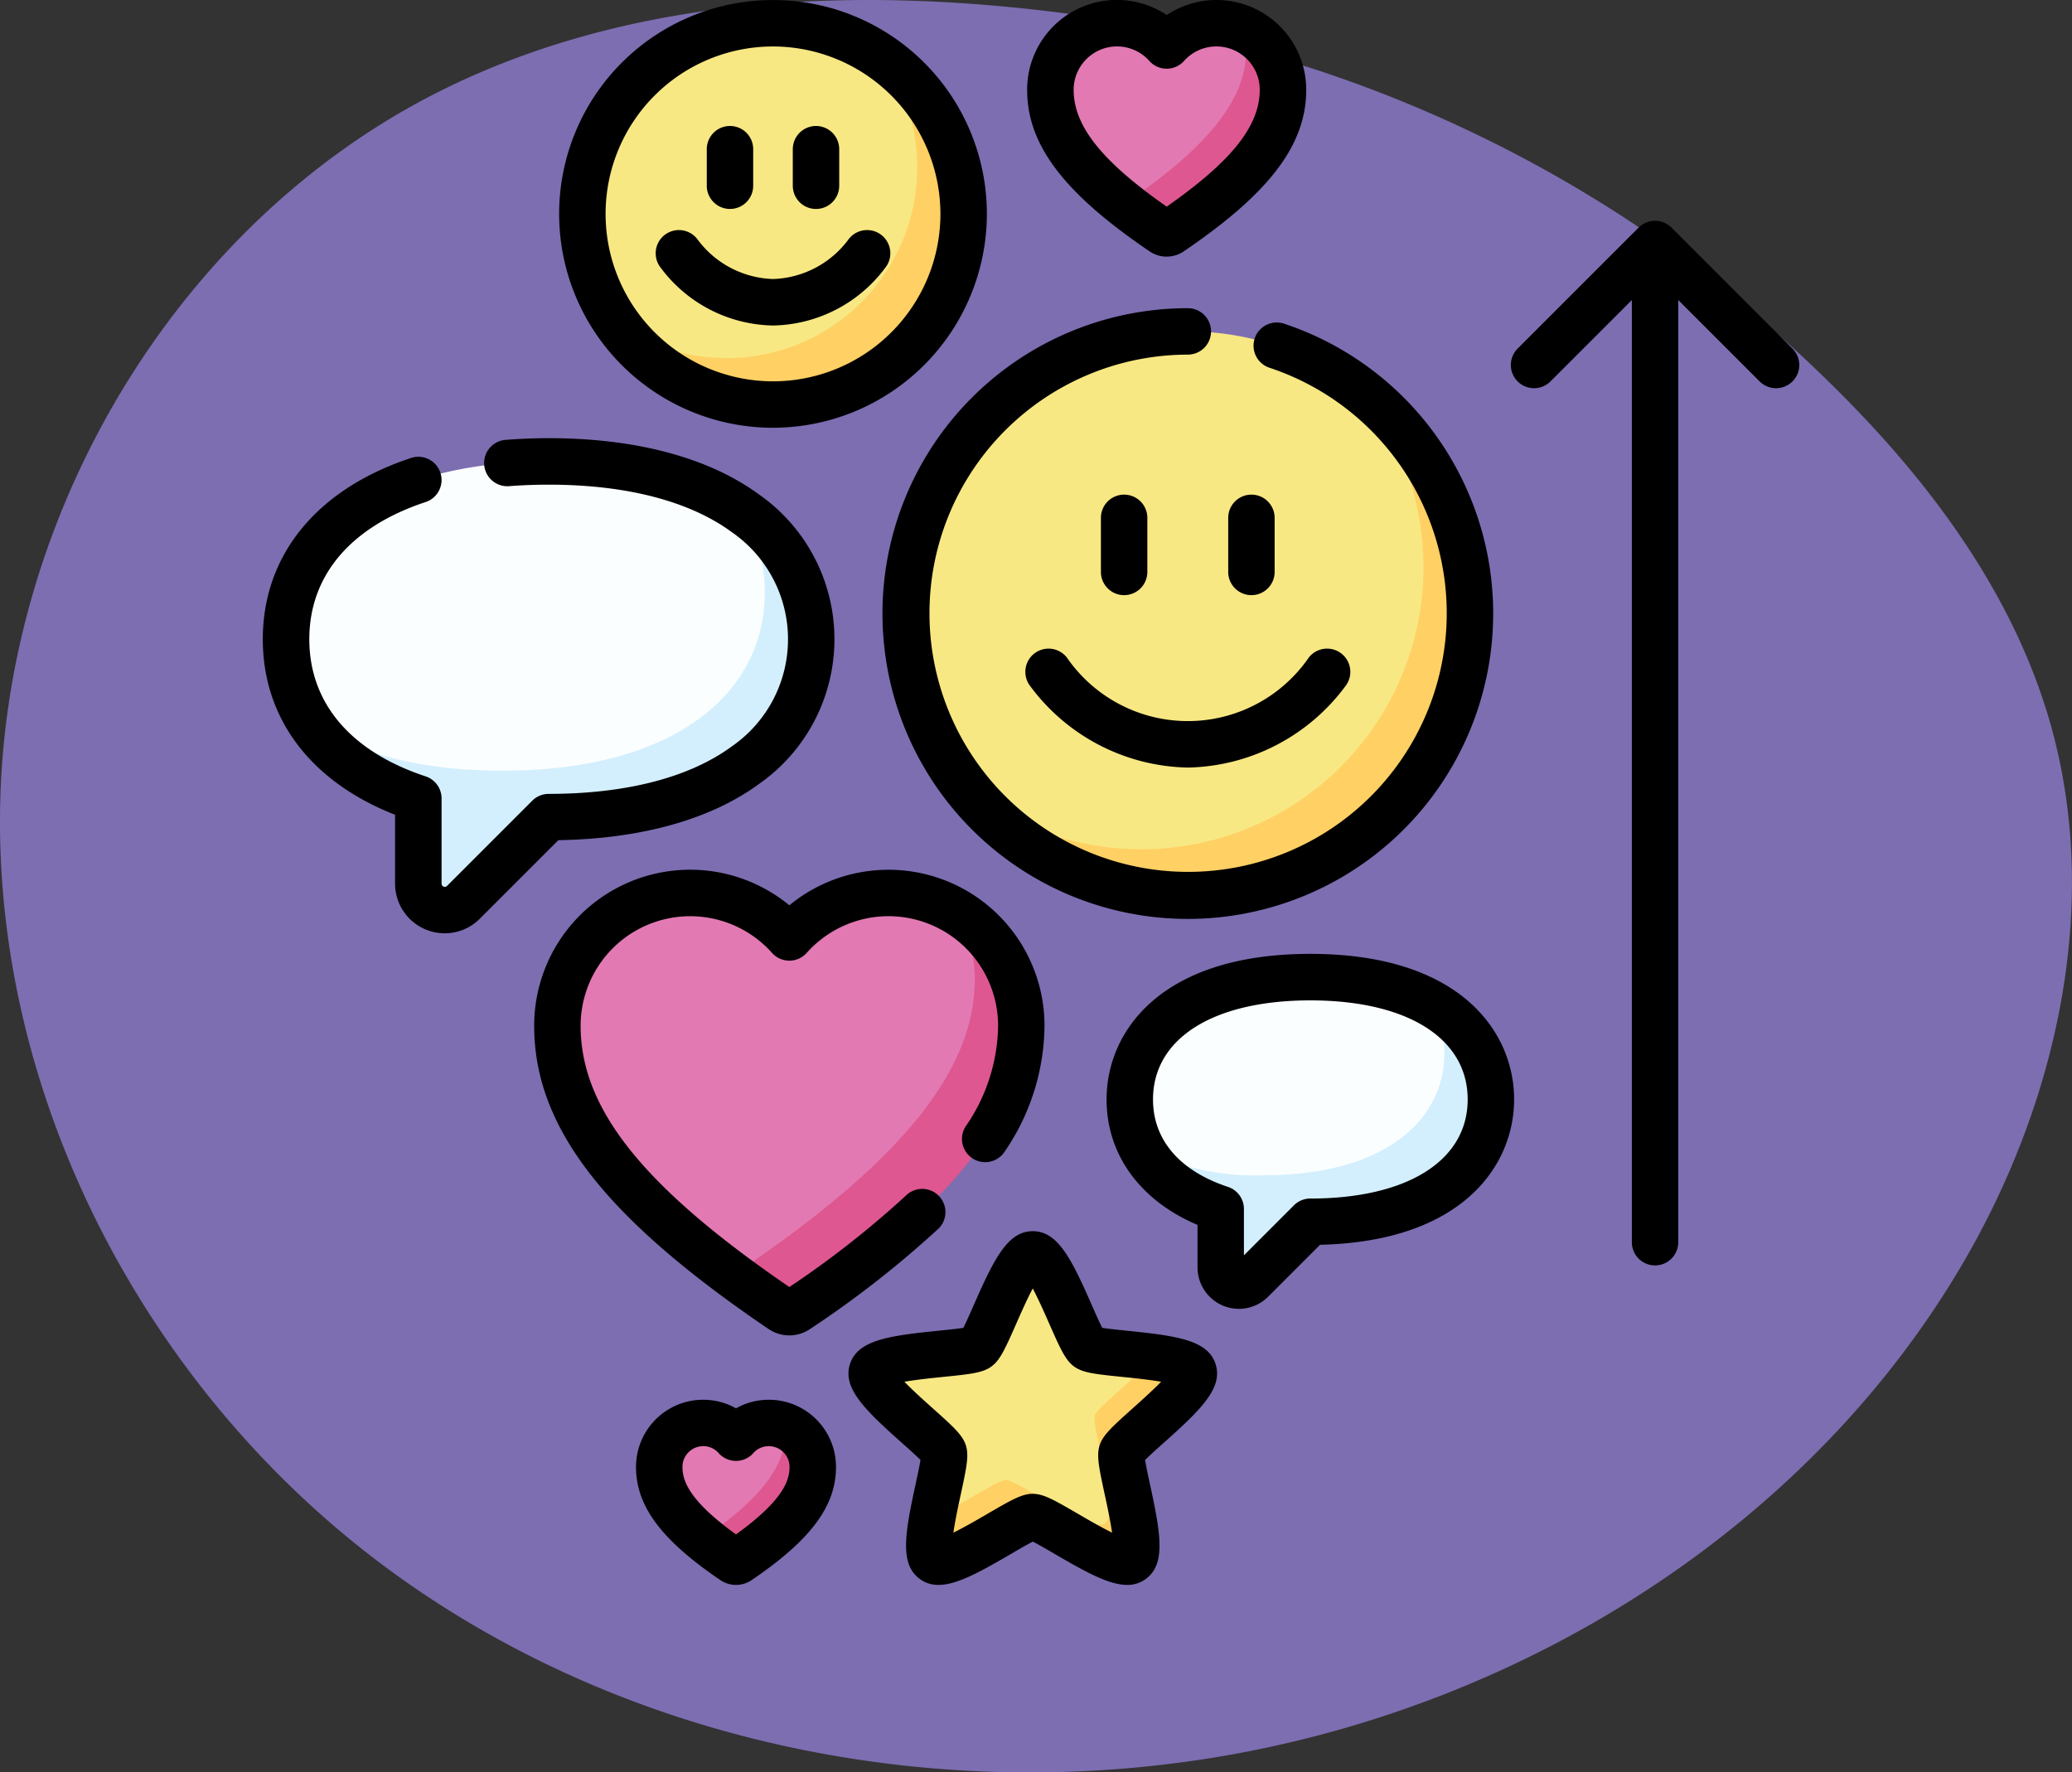 <svg xmlns="http://www.w3.org/2000/svg" xmlns:xlink="http://www.w3.org/1999/xlink" width="121.582" height="104" viewBox="0 0 121.582 104">
  <rect x="0" y="0" width="121.582" height="104" fill="#333333" stroke="none"/>
  <defs>
    <clipPath id="clip-path">
      <rect id="Rectángulo_401855" data-name="Rectángulo 401855" width="93" height="93" transform="translate(-829 -8638)" fill="#fff" stroke="#707070" stroke-width="1"/>
    </clipPath>
  </defs>
  <g id="Grupo_1100795" data-name="Grupo 1100795" transform="translate(843 8032)">
    <g id="Grupo_1100794" data-name="Grupo 1100794">
      <g id="Grupo_1100793" data-name="Grupo 1100793">
        <path id="_12068" data-name="12068" d="M94.486,72.232c-12.45-1.719-25.6-1.3-36.93,4.143-15.711,7.546-26.029,24.655-26.425,42.08s8.682,34.547,22.705,44.9S86.354,177.37,103.5,174.263c17.293-3.134,33.524-13.294,42.545-28.377,5.784-9.672,8.488-21.615,5.292-32.422-1.929-6.523-5.873-12.3-10.512-17.278A77.665,77.665,0,0,0,94.486,72.232Z" transform="translate(-874.119 -8103.332)" fill="#7d6eb2"/>
        <g id="Enmascarar_grupo_1100087" data-name="Enmascarar grupo 1100087" transform="translate(0 606)" clip-path="url(#clip-path)">
          <g id="interaccion_1_" data-name="interaccion (1)" transform="translate(-829 -8638)">
            <g id="Grupo_1100747" data-name="Grupo 1100747">
              <path id="Trazado_876103" data-name="Trazado 876103" d="M51.648,90.466c.757-.55-.876-5.59-.659-6.259.152-.468,2.746-4.571,2.746-4.571a24.233,24.233,0,0,1-3.9-.554c-.584-.424-2.155-5.478-3.228-5.478s-2.644,5.053-3.228,5.478-5.876.357-6.207,1.377,3.989,4.076,4.212,4.762A24.25,24.25,0,0,1,40.7,89.1s4.7-1.2,5.2-1.2c.7,0,4.992,3.111,5.749,2.561Z" fill="#f8e883"/>
              <path id="Trazado_876104" data-name="Trazado 876104" d="M53.735,79.636c-1.171,1.291-3.331,2.931-3.487,3.411-.223.686,1.476,5.7.608,6.329s-5.109-2.534-5.831-2.534c-.5,0-2.732,1.548-4.322,2.263-.206,1.156-.291,2.183.071,2.446.867.63,5.109-2.534,5.831-2.534s4.963,3.165,5.831,2.534-.832-5.642-.608-6.329,4.544-3.743,4.212-4.762c-.138-.426-1.141-.662-2.3-.823Z" fill="#ffd064"/>
              <path id="Trazado_876105" data-name="Trazado 876105" d="M31.961,35.878a8.338,8.338,0,0,0-2.528-5.965c-2.562-1.757-6.306-2.835-11.243-2.835C7.9,27.078,2.783,31.75,2.783,37.512a8.754,8.754,0,0,0,1.439,4.875c2.861,2.861,7.4,3.925,12.333,3.925,10.286,0,15.407-4.672,15.407-10.435Z" fill="#fbfeff"/>
              <path id="Trazado_876106" data-name="Trazado 876106" d="M33.6,37.512a9,9,0,0,0-4.163-7.6,8.754,8.754,0,0,1,1.439,4.875c0,5.763-5.12,10.435-15.407,10.435-4.937,0-8.681-1.078-11.243-2.835a11.7,11.7,0,0,0,6.322,4.466v5a1.55,1.55,0,0,0,2.646,1.1l5-5C28.476,47.947,33.6,43.275,33.6,37.512Z" fill="#d3effd"/>
              <path id="Trazado_876107" data-name="Trazado 876107" d="M71.846,62.874a5.175,5.175,0,0,0-1.783-3.941,14.337,14.337,0,0,0-7.178-1.6c-7.074,0-10.6,3.213-10.6,7.176a6.057,6.057,0,0,0,.693,2.851c1.977,1.977,5.213,2.69,8.268,2.69C68.325,70.051,71.846,66.838,71.846,62.874Z" fill="#fbfeff"/>
              <path id="Trazado_876108" data-name="Trazado 876108" d="M70.063,58.933a6.057,6.057,0,0,1,.693,2.851c0,3.963-3.521,7.176-10.6,7.176a14.337,14.337,0,0,1-7.178-1.6,7.747,7.747,0,0,0,4.644,3.572v3.436a1.066,1.066,0,0,0,1.82.754l3.438-3.438c7.074,0,10.6-3.213,10.6-7.176A6.307,6.307,0,0,0,70.063,58.933Z" fill="#d3effd"/>
              <path id="Trazado_876109" data-name="Trazado 876109" d="M20.172,12.549a11.132,11.132,0,0,0,2.034,6.428A10.81,10.81,0,0,0,29.724,22.1,11.187,11.187,0,0,0,40.911,10.914,9.53,9.53,0,0,0,37.787,3.4a11.184,11.184,0,0,0-17.615,9.153Z" fill="#f8e883"/>
              <path id="Trazado_876110" data-name="Trazado 876110" d="M28.634,21.011a11.132,11.132,0,0,1-6.428-2.034A11.185,11.185,0,1,0,37.787,3.4a11.184,11.184,0,0,1-9.153,17.615Z" fill="#ffd064"/>
              <path id="Trazado_876111" data-name="Trazado 876111" d="M39.141,36a16.485,16.485,0,0,0,3.566,10.265,15.06,15.06,0,0,0,11.355,4.656A16.556,16.556,0,0,0,70.618,34.367a15.81,15.81,0,0,0-4.656-11.355A16.556,16.556,0,0,0,39.141,36Z" fill="#f8e883"/>
              <path id="Trazado_876112" data-name="Trazado 876112" d="M52.973,49.833a16.485,16.485,0,0,1-10.265-3.566A16.556,16.556,0,1,0,65.962,23.012a16.556,16.556,0,0,1-12.99,26.821Z" fill="#ffd064"/>
              <path id="Trazado_876113" data-name="Trazado 876113" d="M54.463,2.67a3.906,3.906,0,0,0-6.822,2.6c0,2.165,1.235,4.184,4.107,6.521.139.094,1.413.8,1.553.7,4.659-3.162,6.9-5.6,6.9-8.312a4.518,4.518,0,0,0-1.37-2.536A3.9,3.9,0,0,0,54.463,2.67Z" fill="#e279b3"/>
              <path id="Trazado_876114" data-name="Trazado 876114" d="M52.208,11.788a.412.412,0,0,1-.461,0c.723.588,1.548,1.2,2.484,1.832a.413.413,0,0,0,.463,0c4.659-3.162,6.591-5.643,6.591-8.352a3.9,3.9,0,0,0-2.459-3.626,3.891,3.891,0,0,1,.28,1.447c0,2.71-2.238,5.538-6.9,8.7Z" fill="#de5791"/>
              <path id="Trazado_876115" data-name="Trazado 876115" d="M28.5,90.965c3.076-2.087,4.379-3.874,4.379-5.663a2.488,2.488,0,0,0-.91-1.661,2.567,2.567,0,0,0-2.782.715,2.579,2.579,0,0,0-4.5,1.715c0,1.357.735,2.627,2.431,4.072A8.07,8.07,0,0,0,28.5,90.965Z" fill="#e279b3"/>
              <path id="Trazado_876116" data-name="Trazado 876116" d="M31.969,83.642a2.276,2.276,0,0,1,.088.614c0,1.789-1.562,3.8-4.638,5.888a.272.272,0,0,1-.3,0,22.17,22.17,0,0,0,1.92,1.442.272.272,0,0,0,.306,0c3.076-2.087,4.352-3.726,4.352-5.515a2.577,2.577,0,0,0-1.722-2.43Z" fill="#de5791"/>
              <path id="Trazado_876117" data-name="Trazado 876117" d="M32.318,55.005a7.792,7.792,0,0,0-13.611,5.183c0,4.716,2.935,9.086,9.857,14.313.278.187,1.911,1.155,2.189.967,9.294-6.307,13.541-11.51,13.541-16.915a7.709,7.709,0,0,0-2.181-5.066,7.791,7.791,0,0,0-9.795,1.518Z" fill="#e279b3"/>
              <path id="Trazado_876118" data-name="Trazado 876118" d="M29.485,74.5a.823.823,0,0,1-.921,0q1.517,1.146,3.292,2.35a.823.823,0,0,0,.923,0c9.294-6.307,13.149-11.258,13.149-16.663a7.788,7.788,0,0,0-3.816-6.7A7.755,7.755,0,0,1,43.2,57.464C43.2,62.869,38.779,68.192,29.485,74.5Z" fill="#de5791"/>
            </g>
            <g id="Grupo_1100748" data-name="Grupo 1100748">
              <path id="Trazado_876119" data-name="Trazado 876119" d="M52.142,93c-1.064,0-2.422-.75-4.265-1.825-.413-.241-.941-.549-1.271-.717-.33.168-.859.476-1.271.717-2.543,1.483-4.163,2.348-5.36,1.477s-.875-2.677-.251-5.554c.1-.467.231-1.065.289-1.431-.262-.262-.718-.669-1.075-.988-2.2-1.96-3.519-3.234-3.061-4.641s2.276-1.66,5.2-1.955c.476-.048,1.084-.109,1.45-.167.168-.33.415-.89.607-1.327,1.186-2.694,1.988-4.346,3.468-4.346s2.282,1.651,3.468,4.346c.193.438.439,1,.608,1.327.366.058.974.12,1.45.168,2.929.3,4.747.548,5.2,1.955s-.865,2.681-3.061,4.641c-.357.318-.813.726-1.075.988.058.366.187.964.289,1.431.624,2.877.946,4.684-.251,5.554A1.8,1.8,0,0,1,52.142,93ZM46.6,87.654c.617,0,1.219.337,2.644,1.168.5.29,1.339.781,2.011,1.111-.106-.741-.313-1.693-.435-2.256-.35-1.612-.484-2.289-.293-2.876s.7-1.055,1.927-2.154c.43-.384,1.156-1.032,1.678-1.569-.738-.128-1.707-.226-2.28-.284-1.641-.165-2.327-.247-2.825-.609s-.788-.989-1.453-2.5c-.232-.527-.624-1.419-.974-2.081-.35.662-.742,1.553-.974,2.081-.664,1.509-.954,2.136-1.453,2.5s-1.184.444-2.825.609c-.573.058-1.542.155-2.28.284.521.537,1.248,1.186,1.678,1.57,1.23,1.1,1.737,1.567,1.927,2.153s.056,1.264-.294,2.875c-.122.563-.329,1.515-.435,2.256.672-.33,1.514-.82,2.011-1.111,1.425-.831,2.028-1.168,2.644-1.168ZM29.187,93a1.631,1.631,0,0,1-.918-.284c-3.468-2.354-4.948-4.34-4.948-6.641a3.94,3.94,0,0,1,5.867-3.438,3.94,3.94,0,0,1,5.867,3.438c0,2.3-1.48,4.288-4.949,6.641a1.631,1.631,0,0,1-.918.284Zm-1.925-8.142a1.218,1.218,0,0,0-1.217,1.217c0,.8.373,1.966,3.142,3.96,2.769-1.994,3.142-3.159,3.142-3.96a1.218,1.218,0,0,0-1.217-1.217,1.2,1.2,0,0,0-.909.408,1.363,1.363,0,0,1-2.034,0A1.2,1.2,0,0,0,27.261,84.855Zm5.056-6.5a2.18,2.18,0,0,1-1.227-.379c-9.635-6.539-13.746-11.859-13.746-17.79a9.153,9.153,0,0,1,14.973-7.067A9.154,9.154,0,0,1,47.29,60.188a13.239,13.239,0,0,1-2.342,7.392,1.362,1.362,0,0,1-2.281-1.489,10.6,10.6,0,0,0,1.9-5.9,6.43,6.43,0,0,0-11.232-4.277,1.363,1.363,0,0,1-2.034,0,6.43,6.43,0,0,0-11.231,4.277c0,4.862,3.668,9.458,12.248,15.329a56.157,56.157,0,0,0,6.911-5.431A1.362,1.362,0,0,1,41.1,72.064a59.825,59.825,0,0,1-7.558,5.914A2.179,2.179,0,0,1,32.318,78.358ZM58.7,76.8a2.432,2.432,0,0,1-2.431-2.43V71.875c-3.362-1.424-5.337-4.121-5.337-7.366,0-3.939,3.132-8.538,11.957-8.538s11.957,4.6,11.957,8.538c0,3.853-3,8.337-11.387,8.532l-3.046,3.046A2.421,2.421,0,0,1,58.7,76.8Zm4.19-18.1c-5.695,0-9.233,2.228-9.233,5.814,0,2.37,1.563,4.192,4.4,5.13a1.362,1.362,0,0,1,.935,1.294v2.722l2.933-2.933a1.361,1.361,0,0,1,.963-.4c5.695,0,9.233-2.228,9.233-5.814S68.581,58.7,62.886,58.7ZM83.117,74.252a1.362,1.362,0,0,1-1.362-1.362V17.605L76.98,22.38a1.362,1.362,0,1,1-1.927-1.926l7.1-7.1a1.362,1.362,0,0,1,1.927,0l7.1,7.1a1.362,1.362,0,1,1-1.927,1.926l-4.775-4.775V72.89a1.363,1.363,0,0,1-1.363,1.362ZM12.1,54.764A2.917,2.917,0,0,1,9.182,51.85V47.809c-4.947-1.94-7.761-5.649-7.761-10.3,0-4.935,3.169-8.812,8.7-10.637a1.362,1.362,0,1,1,.854,2.587c-4.4,1.453-6.825,4.312-6.825,8.05s2.424,6.593,6.826,8.047a1.362,1.362,0,0,1,.935,1.294v5a.188.188,0,0,0,.321.133l5-5a1.362,1.362,0,0,1,.963-.4c4.554,0,8.272-.965,10.753-2.791a7.639,7.639,0,0,0,0-12.562c-2.481-1.826-6.2-2.791-10.753-2.791-.8,0-1.576.03-2.319.088a1.362,1.362,0,0,1-.213-2.716c.814-.064,1.666-.1,2.532-.1,5.139,0,9.415,1.148,12.368,3.321a10.362,10.362,0,0,1,0,16.951c-2.843,2.092-6.913,3.235-11.8,3.317L14.153,53.91A2.906,2.906,0,0,1,12.1,54.764Zm43.6-.844a17.918,17.918,0,0,1,0-35.836,1.362,1.362,0,1,1,0,2.724,15.176,15.176,0,1,0,4.789.77,1.362,1.362,0,1,1,.858-2.586A17.921,17.921,0,0,1,55.7,53.92Zm0-8.881a11.779,11.779,0,0,1-9.237-4.766,1.362,1.362,0,1,1,2.132-1.7,8.621,8.621,0,0,0,14.211,0,1.362,1.362,0,1,1,2.132,1.7A11.78,11.78,0,0,1,55.7,45.039Zm3.735-10.117A1.362,1.362,0,0,1,58.07,33.56V30.386a1.362,1.362,0,0,1,2.724,0V33.56A1.362,1.362,0,0,1,59.433,34.922Zm-7.471,0A1.362,1.362,0,0,1,50.6,33.56V30.386a1.362,1.362,0,0,1,2.724,0V33.56A1.362,1.362,0,0,1,51.962,34.922ZM31.359,25.1A12.549,12.549,0,1,1,43.908,12.549,12.563,12.563,0,0,1,31.359,25.1Zm0-22.373a9.824,9.824,0,1,0,9.824,9.824,9.836,9.836,0,0,0-9.824-9.824Zm0,16.373a8.392,8.392,0,0,1-6.587-3.387,1.362,1.362,0,1,1,2.132-1.7,5.727,5.727,0,0,0,4.455,2.359,5.727,5.727,0,0,0,4.455-2.359,1.362,1.362,0,1,1,2.132,1.7A8.391,8.391,0,0,1,31.359,19.1Zm23.1-4.041a1.77,1.77,0,0,1-1-.308c-5.038-3.419-7.188-6.254-7.188-9.48A5.267,5.267,0,0,1,54.463.882a5.267,5.267,0,0,1,8.185,4.387c0,3.225-2.15,6.061-7.188,9.48h0a1.773,1.773,0,0,1-1,.308ZM51.546,2.724A2.547,2.547,0,0,0,49,5.268c0,2.117,1.64,4.186,5.46,6.858,3.82-2.671,5.46-4.74,5.46-6.858a2.544,2.544,0,0,0-4.443-1.692,1.363,1.363,0,0,1-2.034,0,2.546,2.546,0,0,0-1.9-.852ZM33.883,12.261A1.362,1.362,0,0,1,32.52,10.9V8.754a1.362,1.362,0,1,1,2.724,0V10.9A1.362,1.362,0,0,1,33.883,12.261Zm-5.048,0A1.362,1.362,0,0,1,27.473,10.9V8.754a1.362,1.362,0,1,1,2.724,0V10.9A1.362,1.362,0,0,1,28.835,12.261Z"/>
            </g>
          </g>
        </g>
      </g>
    </g>
  </g>
</svg>
